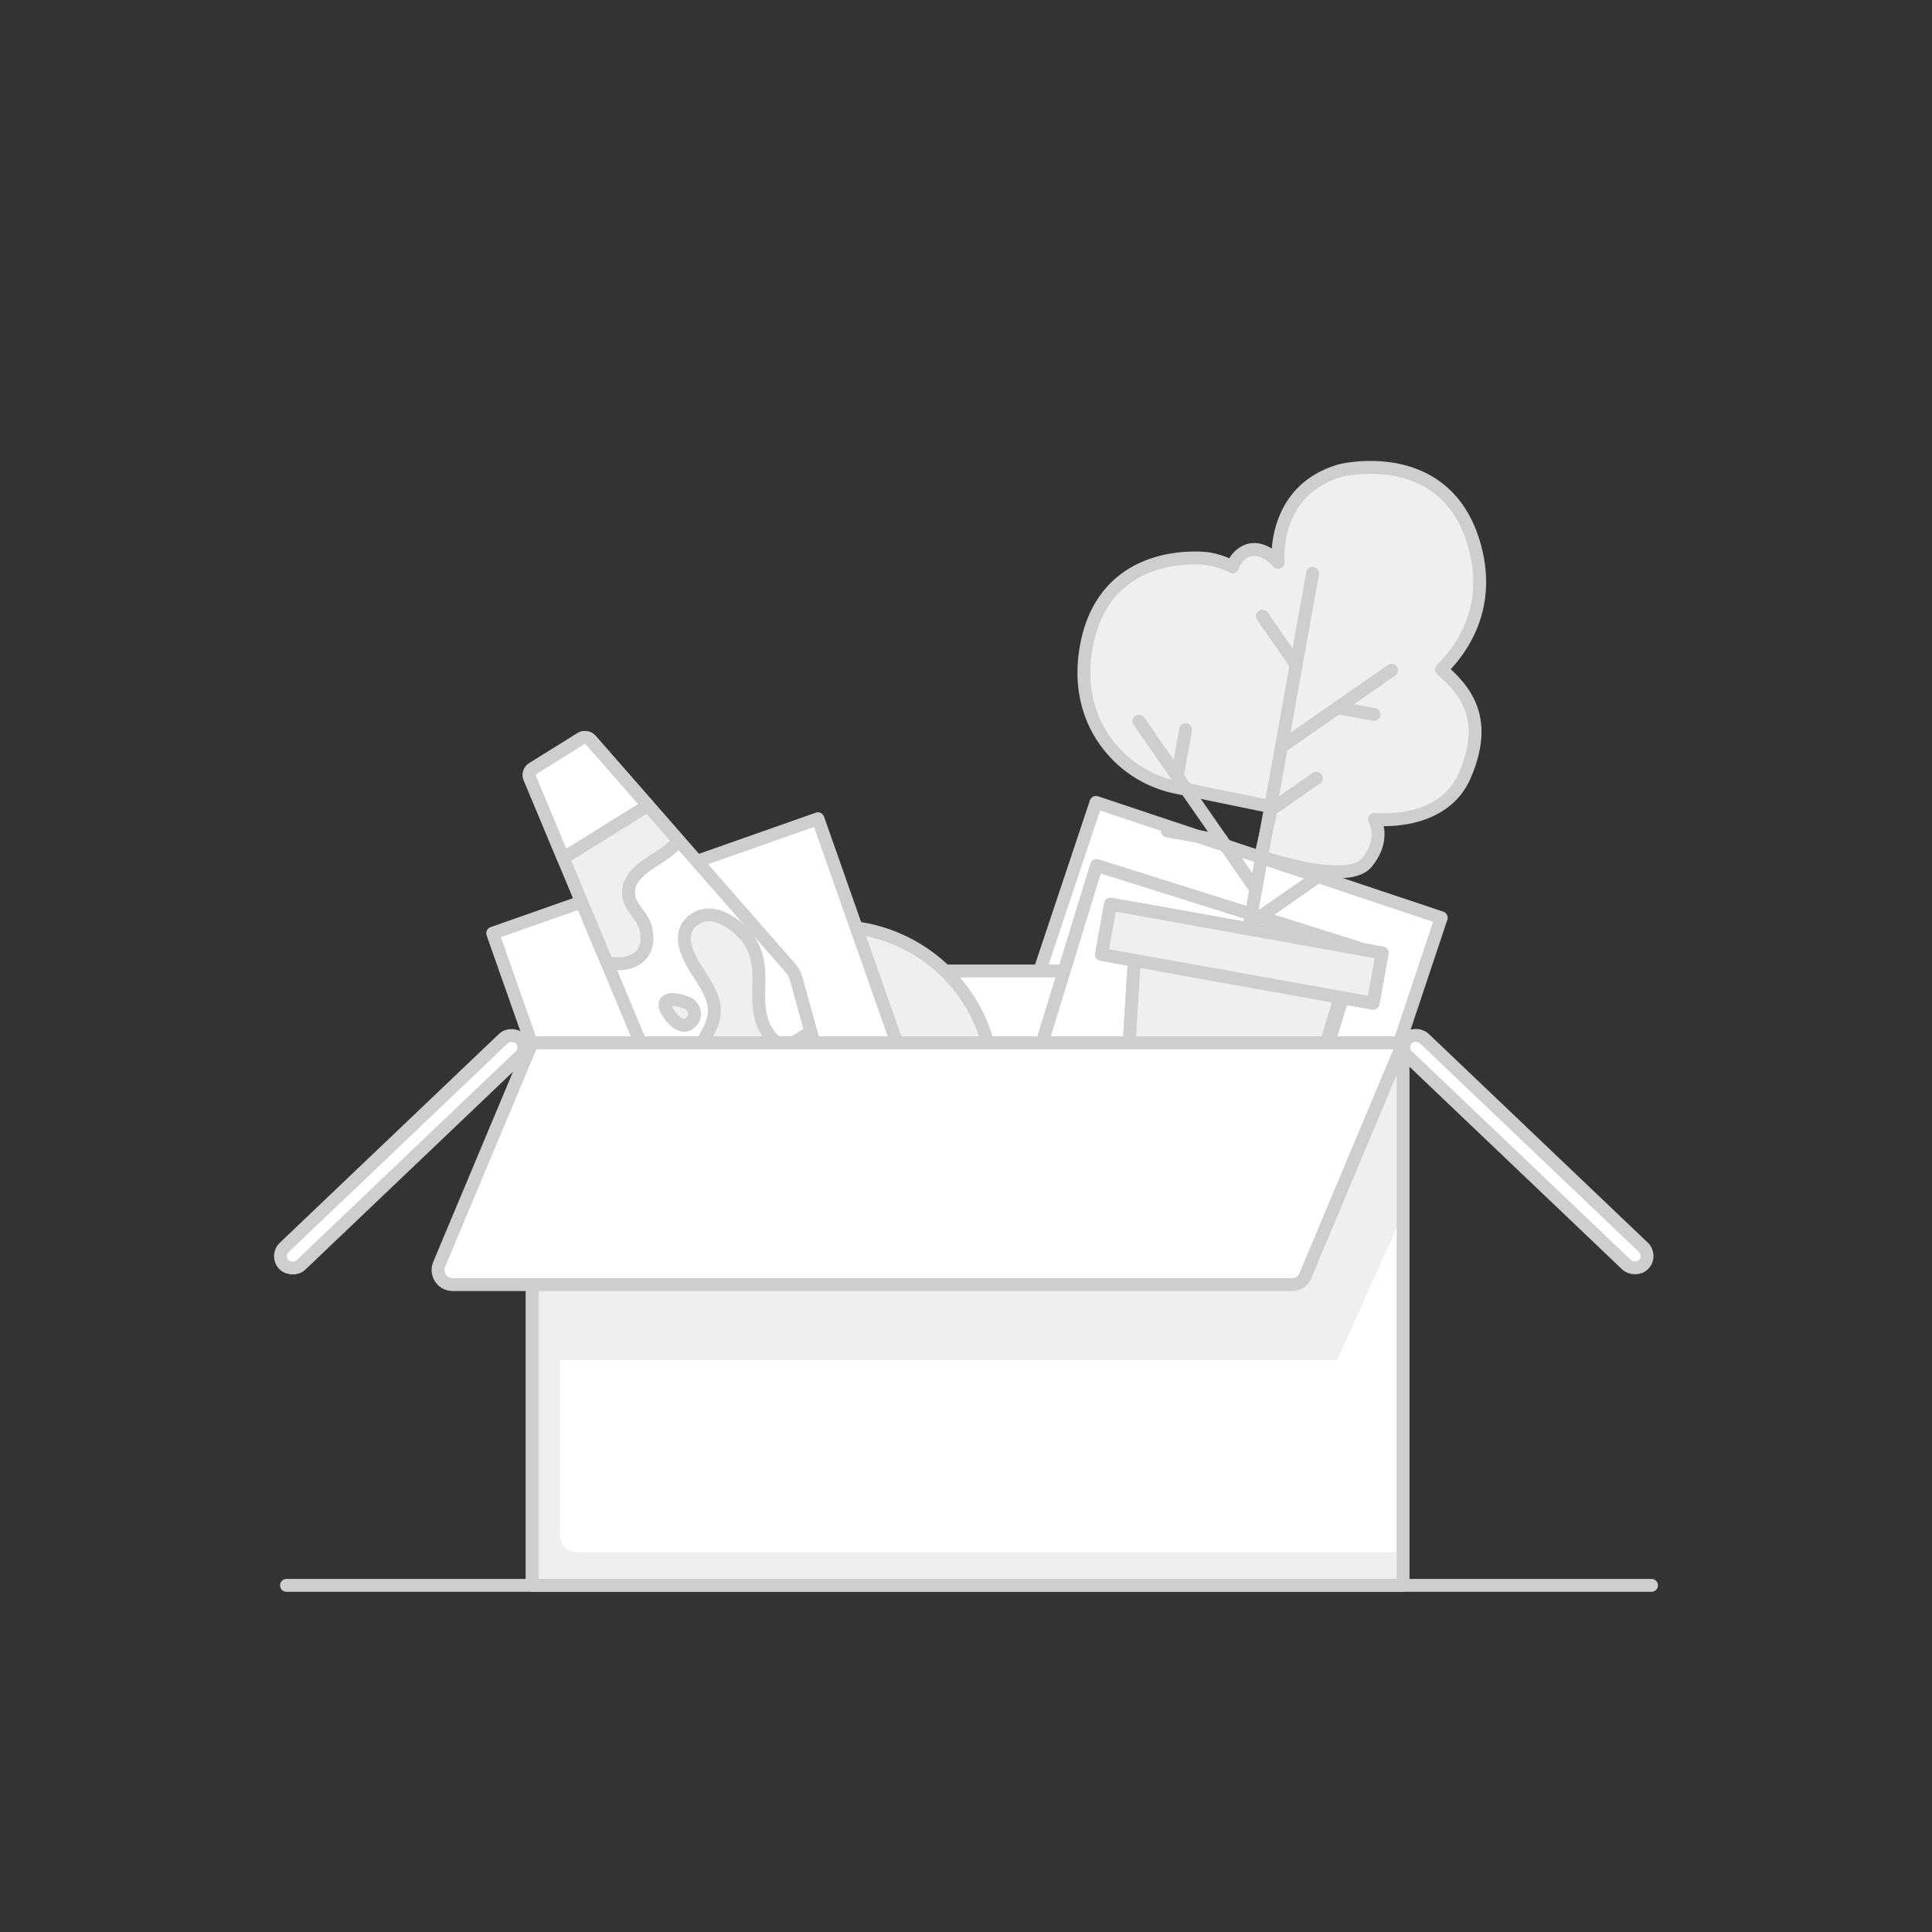 <svg xmlns="http://www.w3.org/2000/svg" viewBox="0 0 600 600"><rect x="0" y="0" width="600" height="600" fill="#333333" stroke="none"/><defs><style>.cls-1,.cls-3{fill:#fff;}.cls-1,.cls-2,.cls-5{stroke:#cecece;stroke-linecap:round;stroke-linejoin:round;stroke-width:4px;}.cls-2,.cls-4{fill:#efefef;}.cls-5{fill:none;}</style></defs><title>Images</title><g id="Monochrome_Images" data-name="Monochrome Images"><g id="Box"><rect class="cls-1" x="320.67" y="263.4" width="111.35" height="113.04" transform="translate(-46.38 575.44) rotate(-71.52)"/><rect class="cls-1" x="225.87" y="301.54" width="108.13" height="108.13"/><polygon class="cls-1" points="421.71 294.33 388.49 402.52 307.32 376.95 340.54 268.76 421.71 294.33"/><path class="cls-2" d="M447.66,207.94c6.76-6.7,15.64-19.72,10.16-38.83-8.94-31.15-41.47-23-41.47-23-21.6,6.2-19.42,28.53-19.42,28.53s-6.41-7.6-12.21-1.83a8,8,0,0,0-1.94,3.23,27,27,0,0,0-7.64-2.54s-32-4.56-37.78,27.33c-1.68,9.32-.34,16.92,2.29,23a35.94,35.94,0,0,0,25.75,20.7l29.54,6.06-3.42,15.4s26.9,9.31,32.95,1.9,2.42-13.45,2.42-13.45,21.08,2.43,28-13.58C462.55,223.19,455,214.3,447.66,207.94Z"/><line class="cls-1" x1="379.75" y1="333.23" x2="407.64" y2="178.04"/><line class="cls-1" x1="397.95" y1="231.94" x2="432.15" y2="208.17"/><line class="cls-1" x1="415.37" y1="219.83" x2="426.68" y2="221.86"/><line class="cls-1" x1="353.72" y1="224" x2="389.85" y2="275.96"/><line class="cls-1" x1="368.2" y1="226.6" x2="365.66" y2="240.71"/><line class="cls-1" x1="379.53" y1="261.11" x2="362.55" y2="258.06"/><line class="cls-1" x1="392.06" y1="191.37" x2="402.58" y2="206.49"/><line class="cls-1" x1="394.47" y1="251.63" x2="408.79" y2="241.67"/><line class="cls-1" x1="388.11" y1="286.98" x2="409.82" y2="271.88"/><polygon class="cls-1" points="399.56 364.76 348.72 355.62 353.25 282.3 420.84 294.45 399.56 364.76"/><polygon class="cls-2" points="399.56 364.76 348.72 355.62 353.25 282.3 420.84 294.45 399.56 364.76"/><rect class="cls-1" x="377.72" y="253.33" width="15.84" height="85.69" transform="translate(25.93 623.34) rotate(-79.81)"/><rect class="cls-2" x="377.72" y="253.33" width="15.84" height="85.69" transform="translate(25.93 623.34) rotate(-79.81)"/><circle class="cls-2" cx="259.3" cy="336.93" r="49.21"/><rect class="cls-1" x="170.7" y="268.49" width="107.09" height="124.79" transform="translate(-97.15 93.23) rotate(-19.39)"/><path class="cls-1" d="M259.3,347.53l-12-43.47a9,9,0,0,0-1.76-3.36l-62-70.81a2.33,2.33,0,0,0-3-.49l-15,9.33a2.33,2.33,0,0,0-.89,2.92l36.2,86.91a9,9,0,0,0,2.24,3.06l33.71,30Z"/><path class="cls-2" d="M214.05,311.76c1.76,1.4,2.44,3.94.45,5.78-2.58,2.39-5.41-.58-7-3C204.63,310.39,208.32,309.18,214.05,311.76Z"/><path class="cls-2" d="M214.58,336.69a32.79,32.79,0,0,1,3-11.82c1.48-3,3.61-6.06,4.15-9.37.86-5.21-2.76-10.08-5.38-14.21-2.93-4.61-6.6-11.73-.57-15.84,5-3.39,11.32.44,14.91,4.19,4.35,4.54,5.17,9.67,5,15.78-.16,5.59-.35,11.25,3.18,15.94a12.52,12.52,0,0,0,6.7,4.6c2.73.75,6,.87,8.43,2.42l5.31,19.15L236.71,361.6,214.55,341.9A33.78,33.78,0,0,1,214.58,336.69Z"/><path class="cls-2" d="M195.21,276.86c-.2,4.72,4,6.9,5.19,11,1.1,3.69.66,8-3,10.09-2.82,1.6-5.54,1.57-8.89,1.06l-24-57.39a2.33,2.33,0,0,1,.89-2.92l15-9.33a2.33,2.33,0,0,1,3,.49l27.29,31.16C206.69,266.73,195.53,269.26,195.21,276.86Z"/><path class="cls-1" d="M174.93,266.5l-10.37-24.85a2.33,2.33,0,0,1,.89-2.92l15-9.33a2.33,2.33,0,0,1,3,.49l17.74,20.26Z"/><polygon class="cls-1" points="251.8 320.47 259.3 347.53 236.71 361.6 215.73 342.94 251.8 320.47"/><path class="cls-1" d="M287.93,375.94,259.3,347.53,236.71,361.6l12.87,38.22a2.33,2.33,0,0,0,3.48,1.39l34.58-21.54A2.33,2.33,0,0,0,287.93,375.94Z"/><rect class="cls-3" x="165.24" y="323.87" width="270.5" height="168.48"/><path class="cls-4" d="M415.28,422.41l20.46-45.53v-53H165.24V492.35h270.5V482.08H179.16a5.26,5.26,0,0,1-5.26-5.26V422.41Z"/><rect class="cls-5" x="165.24" y="323.87" width="270.5" height="168.48"/><rect class="cls-1" x="469.97" y="306.92" width="7.51" height="101.51" rx="3.72" ry="3.72" transform="translate(-112.02 453.83) rotate(-46.38)"/><rect class="cls-1" x="74.15" y="353.92" width="101.51" height="7.51" rx="3.72" ry="3.72" transform="translate(-212.28 184.93) rotate(-43.62)"/><path class="cls-1" d="M401.23,398.94H140.57a4.54,4.54,0,0,1-4.18-6.29l28.85-68.78h270.5l-30.33,72.29A4.54,4.54,0,0,1,401.23,398.94Z"/><line class="cls-5" x1="88.98" y1="492.35" x2="512.89" y2="492.35"/></g></g></svg>